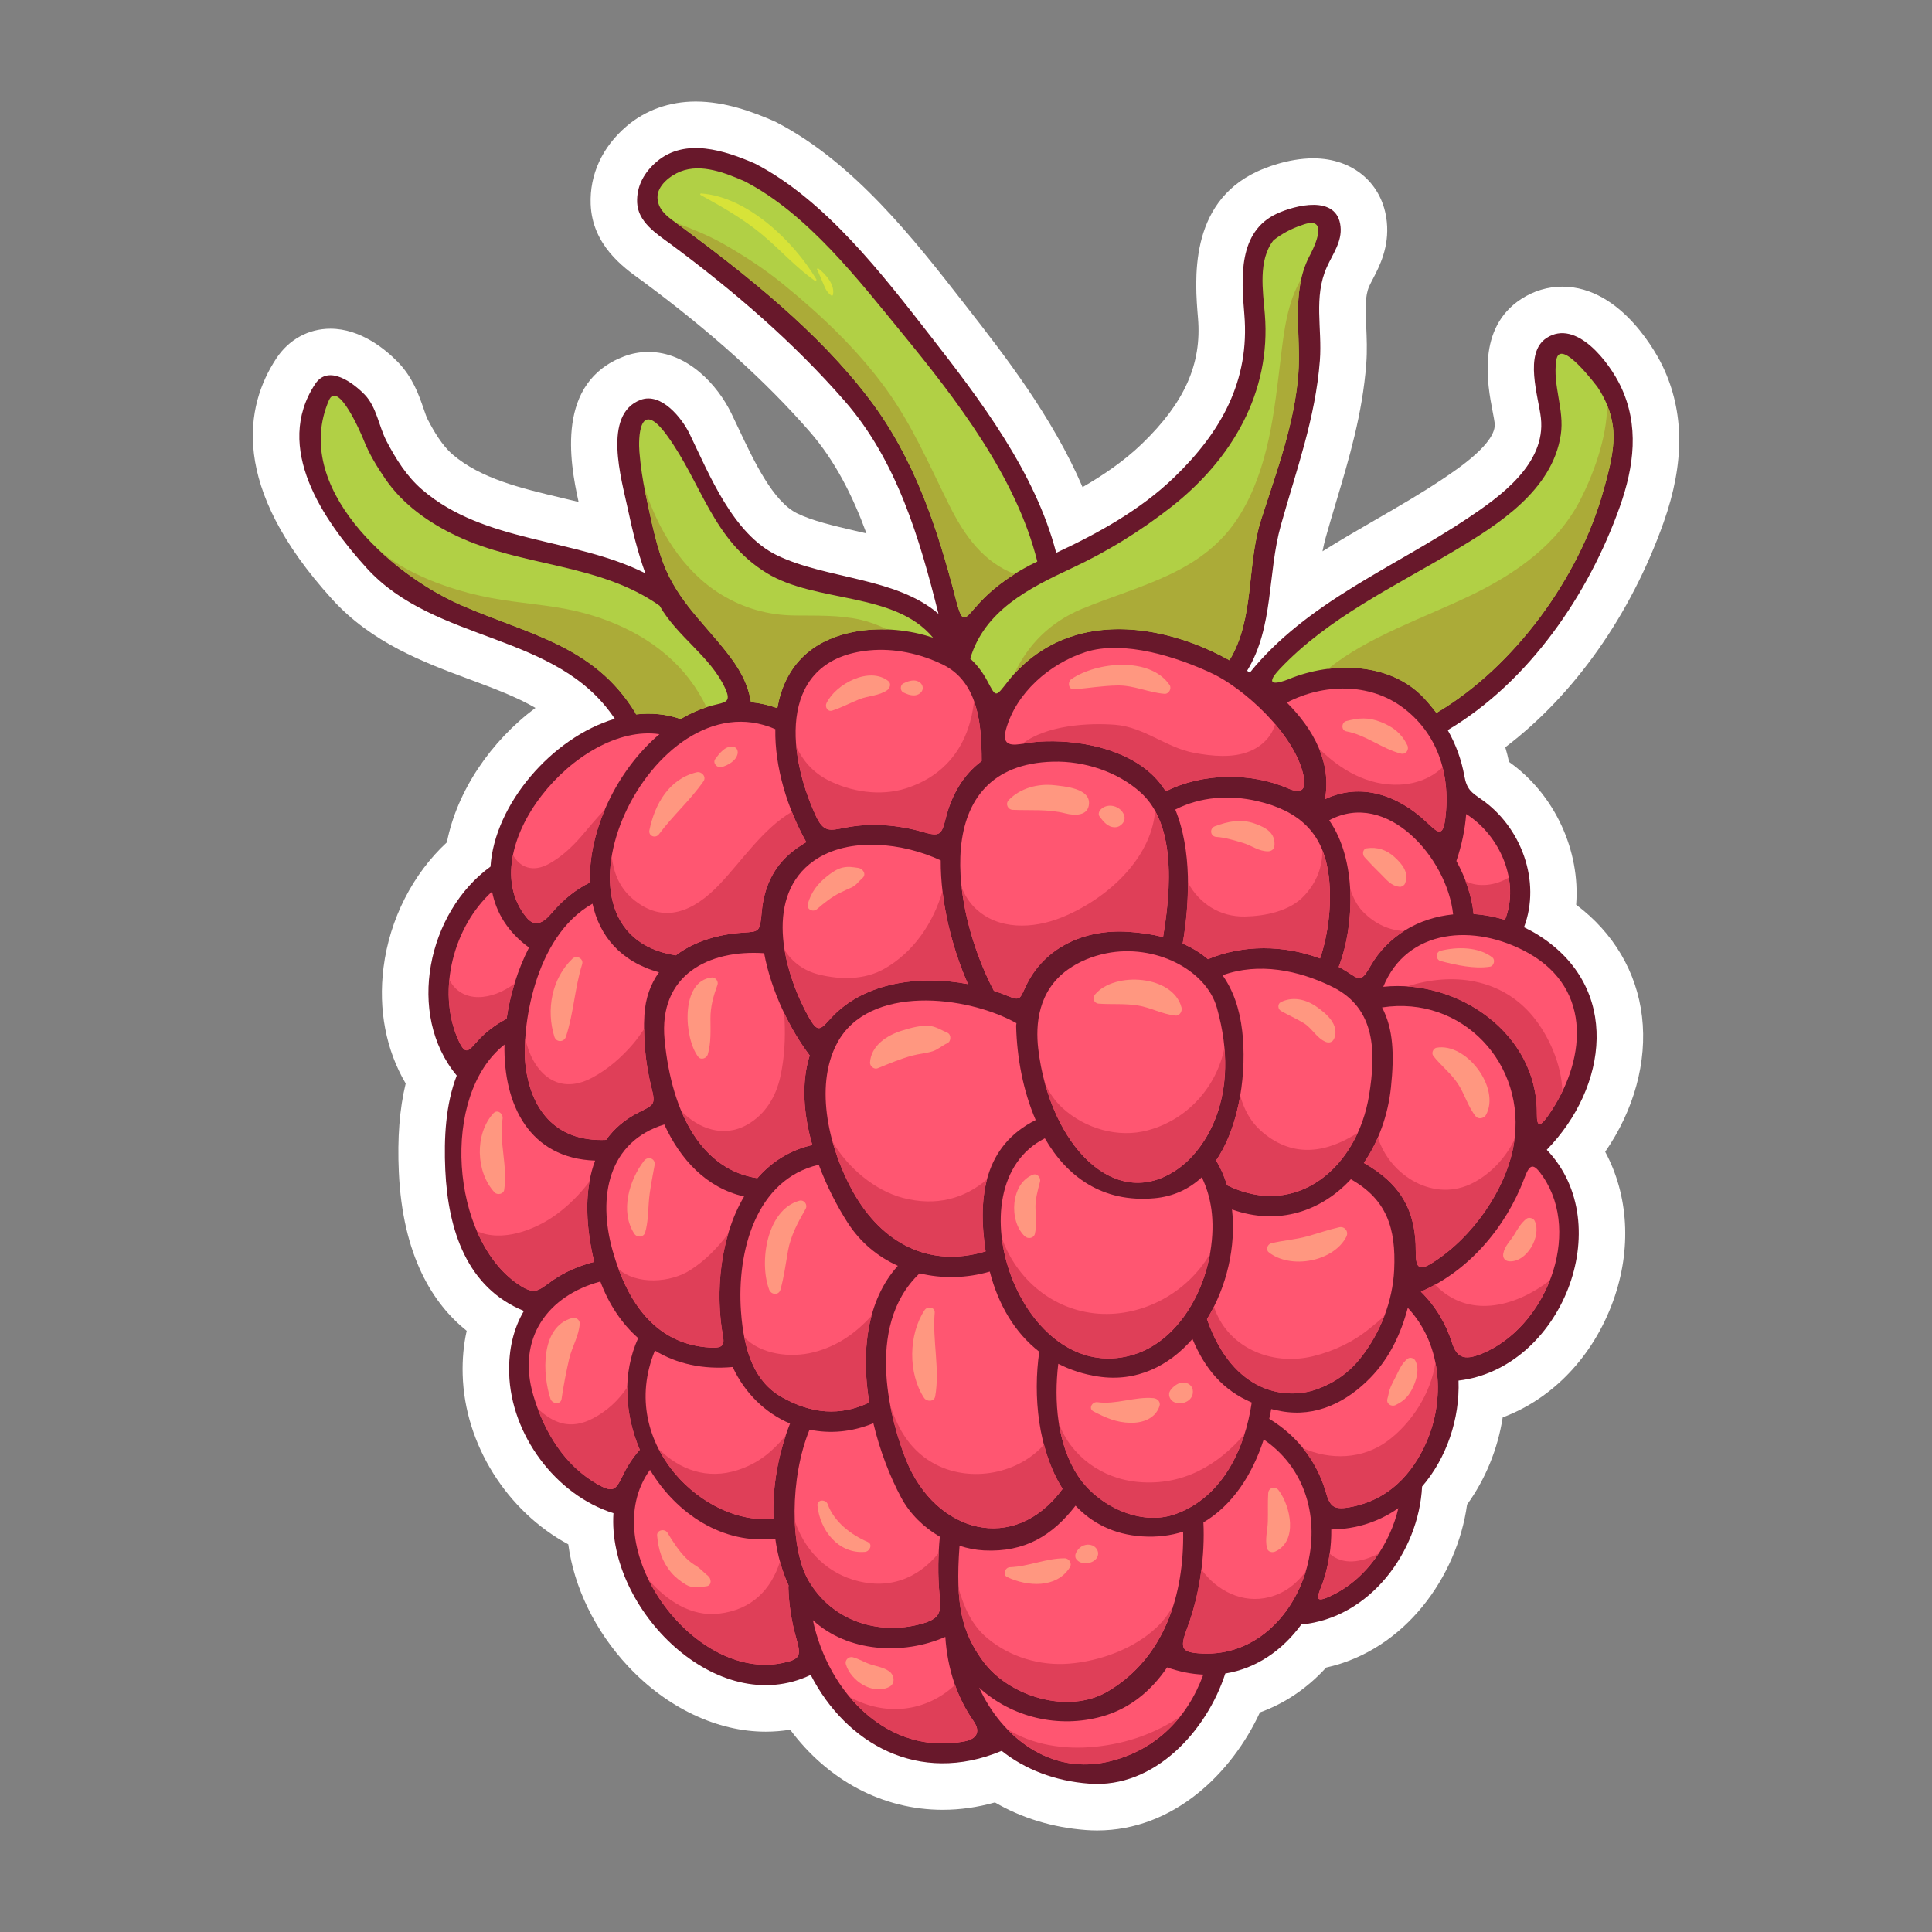 <svg id="Fruit" height="512" viewBox="0 0 992.13 992.13" width="512" xmlns="http://www.w3.org/2000/svg"><rect x="0" y="0" width="992.13" height="992.13" fill="#808080" stroke="none"/><g><path d="m802.221 147.207c-7.399 0-14.677 2.193-21.046 6.342-22.893 14.904-17.341 43.838-14.673 57.744.448 2.334.911 4.75 1.052 6.016 1.109 10.119-18.844 23.43-27.364 29.113-10.62 7.084-21.739 13.512-33.512 20.316-9.163 5.295-18.423 10.646-27.54 16.381.467-2.414.999-4.756 1.629-7.008 1.731-6.189 3.555-12.279 5.361-18.334 6.645-22.223 13.513-45.201 15.477-70.867.531-6.939.239-13.527-.02-19.336-.387-8.727-.693-15.617 1.563-20.619.552-1.219 1.184-2.404 1.803-3.59 3.404-6.537 8.551-16.416 7.211-29.463-1.997-19.492-17.162-32.588-37.738-32.588-13.223 0-25.375 5.158-28.783 6.74-35.404 16.42-32.053 56.201-30.443 75.318 1.983 23.52-6.896 43.428-28.787 64.547-9.133 8.809-19.873 16.127-30.496 22.229-15.457-36.088-40.264-67.91-59.408-92.467l-1.521-1.953c-25.113-32.227-56.369-72.334-96.358-92.965-.478-.248-.96-.477-1.452-.689-10.663-4.623-24.834-9.928-39.896-9.928-13.485 0-25.758 4.375-35.492 12.652-12.486 10.621-19.041 24.861-18.461 40.096.793 20.904 16.811 32.426 25.417 38.617l1.304.941c35.067 25.977 63.122 51.236 85.765 77.219 13.044 14.973 22.12 33.049 29.137 52.258-2.097-.502-4.171-.986-6.218-1.463-11.074-2.584-21.535-5.021-29.34-8.82-12.42-6.041-22.24-26.869-30.133-43.607-1.262-2.674-2.484-5.271-3.686-7.748-7.063-14.557-22.467-31.559-42.639-31.559-4.283 0-8.492.775-12.516 2.307-34.914 13.277-27.941 53.85-23.301 74.719-2.801-.684-5.592-1.348-8.369-2.006-21.467-5.1-41.744-9.912-56.301-22.33-5.43-4.633-9.68-12.02-12.775-17.934-.639-1.219-1.432-3.531-2.201-5.77-2.314-6.729-5.482-15.943-13.223-23.863-6.225-6.369-18.991-17.051-34.564-17.051-11.264 0-21.389 5.561-27.779 15.258-16.049 24.357-24.107 65.58 28.646 123.654 20.435 22.488 47.021 32.387 70.479 41.123 12.512 4.658 24.104 8.973 33.938 14.689-23.014 17.145-40.314 42.736-45.484 69.043-17.475 16.15-29.401 39.451-32.536 64.262-2.741 21.688 1.282 42.379 11.384 59.575-3.162 13.043-4.318 28.051-3.523 45.473 1.966 43.09 17.473 67.605 34.85 81.541-1.59 7.096-2.283 14.613-2.064 22.504.996 36.064 22.963 70.307 54.227 87.125 2.945 22.096 13.811 44.576 30.729 62.656 19.955 21.322 45.706 33.555 70.65 33.555 4.242 0 8.436-.342 12.564-1.021 19.402 26.07 47.592 41.143 78.35 41.143 8.906 0 17.877-1.27 26.799-3.787 13.788 8.055 29.721 12.908 46.789 14.176 1.916.139 3.82.213 5.705.213h.002c39.271 0 69.225-29.479 83.588-60.621 12.727-4.563 24.352-12.424 34.002-23.021 40.596-8.988 67.301-46.818 72.373-83.709 9.473-13.072 15.769-28.566 18.299-44.762 25.518-9.539 46.391-31.145 56.751-59.871 9.598-26.615 7.827-54.326-4.126-76.52 14.721-21.277 21.668-46.172 18.9-69.49-2.713-22.869-14.623-42.977-33.81-57.385 2.164-27.607-10.792-56.584-34.48-73.348-.534-2.533-1.171-5.039-1.905-7.52 35.352-26.82 64.432-67.879 81.324-115.539 10.828-30.551 10.65-56.789-.541-80.211-2.001-4.175-20.389-40.782-51.564-40.782z" fill="#fff"/><g><path d="m831.808 260.218c7.354-20.746 10.061-41.762.422-61.936-5.742-12.021-22.691-34.703-38.025-24.721-11.879 7.734-4.102 30.313-2.912 41.139 2.584 23.523-20.859 40.254-37.85 51.588-38.093 25.412-82.197 42.813-111.621 79.107-.469-.313-.939-.621-1.41-.926 13.766-22.492 10.412-49.98 17.356-74.795 7.956-28.43 17.749-54.869 20.024-84.588 1.248-16.314-3.355-32.578 3.59-47.961 3.08-6.824 7.82-13.01 7.021-20.789-1.707-16.658-23.615-10.838-32.715-6.617-19.978 9.266-18.262 33.016-16.693 51.646 2.877 34.137-11.9 60.488-36.004 83.74-17.283 16.672-38.871 28.652-60.61 38.781-10.716-41.332-38.956-78.486-64.712-111.523-24.373-31.264-53.918-69.766-89.995-88.379-15.435-6.691-35.761-13.459-50.418-.994-6.397 5.441-10.394 12.463-10.069 20.996.379 9.951 9.902 16.057 17.073 21.273 32.261 23.896 63.134 50.4 89.556 80.723 26.734 30.684 38.396 70.387 48.107 109.232-21.616-18.76-57.785-17.834-82.985-30.094-22.542-10.967-34.598-41.252-44.858-62.41-3.805-7.846-14.468-21.422-25.174-17.352-19.704 7.492-9.687 40.969-6.552 55.758 2.392 11.285 5.144 22.479 9.046 33.275-36.574-18.334-82.298-15.373-114.452-42.803-7.993-6.816-13.628-15.834-18.44-25.035-4.014-7.672-5.046-17.568-11.34-24.008-5.704-5.836-18.511-15.682-25.323-5.346-21.579 32.75 4.182 70.014 26.382 94.453 35.415 38.979 97.773 32.729 127.474 77.461-32.437 9.654-61.774 44.131-63.815 75.91-32.283 23.383-43.543 75.719-17.338 107.301-5.709 14.789-6.629 32.139-5.885 48.465 1.416 31.039 11.211 60.574 40.367 72.41-5.218 8.809-7.912 19.533-7.566 32.063.867 31.398 23.816 62.426 53.559 71.789-3.258 49.029 53.057 106.094 101.295 83.055 18.051 35.207 55.424 56.846 98.063 39.008 12.006 9.508 27.256 15.51 45.088 16.834 33.582 2.498 60.308-27.332 69.752-56.566 16.098-2.574 29.543-12.127 39.055-25.188 34.945-3.197 60.272-37.082 62.004-70.83 12.62-14.67 19.418-34.748 18.705-54.406 52.607-6.107 82.213-79.922 45.314-118.514 31.285-32.076 38.452-83.314-4.369-110.26-2.389-1.502-4.84-2.82-7.325-4.014 8.948-23.535-1.425-51.607-21.946-65.736-5.096-3.506-7.449-5.076-8.689-12.025-1.453-8.123-4.267-15.98-8.533-23.492 41.758-24.791 72.44-69.744 88.371-114.699z" fill="#68182b"/><path d="m746.737 282.896c22.836-13.607 50.459-31.135 54.768-59.676 1.952-12.912-4.305-25.313-2.314-38.264 1.881-12.24 20.916 13.576 21.179 13.822 4.079 6.033 7.004 13.145 7.899 20.385 1.34 10.867-2.06 22.67-4.958 33.035-12.407 44.4-45.532 90.162-85.676 113.906-2.01-2.666-4.174-5.291-6.595-7.848-17.28-18.238-46.709-18.746-69.277-9.494-5.072 2.076-13.529 4.297-4.547-5.246 24.713-26.227 58.951-42.399 89.521-60.62z" fill="#b1d045"/><path d="m619.813 677.422c10.158-16.516 15.009-37.41 12.855-56.33 23.932 8.494 45.865.863 61.037-15.514 18.283 10.289 23.254 24.967 22.24 46.5-.766 16.27-7.115 32.352-17.115 45.088-5.962 7.59-13.385 12.881-22.391 16.166-15.533 5.668-43.108 2.809-56.626-35.91z" fill="#ff5671"/><path d="m603.791 777.447c-18.282 6.666-40.271-4.41-50.212-19.553-10.73-16.348-12.416-38.477-10.129-57.543 6.104 3.113 12.899 5.377 20.473 6.527 19.713 2.996 36.375-5.416 48.432-19.289 6.42 15.422 15.744 26.391 30.438 32.648-3.497 23.87-15.053 48.478-39.002 57.21z" fill="#ff5671"/><path d="m568.868 868.584c-20.348 12.01-50.87 2.654-64.201-15.723-10.441-14.391-14.227-28.232-11.924-59.08 4.089 1.346 8.324 2.18 12.584 2.395 20.954 1.045 35.088-7.625 46.99-22.975 8.327 8.883 19.572 14.828 34.314 15.779 7.66.494 14.631-.42 20.943-2.447.536 32.182-9.495 64.811-38.706 82.051z" fill="#ff5671"/><path d="m304.265 464.078c3.531 16.326 14.185 29.65 34.141 35.221-4.23 5.879-6.967 13.107-7.488 21.865-.689 11.549.43 24.557 3.576 37.141 2.232 8.908 1.494 8.959-6.242 12.797-7.293 3.615-12.895 8.465-17.021 14.258-26.598 1.176-38.998-16.482-41.432-38.916-1.882-17.337 4.005-65.312 34.466-82.366z" fill="#ff5671"/><path d="m398.151 374.437c-.387 19.418 6.241 40.914 15.883 58.016-2.948 1.725-5.787 3.686-8.451 5.965-8.974 7.676-13.281 18.074-14.379 29.525-1.015 10.584-.978 10.443-9.771 11.006-12.553.805-24.987 4.496-34.402 11.643-74.135-11.491-12.507-143.884 51.12-116.155z" fill="#ff5671"/><path d="m504.099 390.841c-9.626 7.125-15.484 17.494-18.483 29.506-2.075 8.314-2.937 9.434-11.581 6.932-12.938-3.752-26.873-4.824-39.925-2.271-8.038 1.572-11.153 2.6-15.188-6.145-15.51-33.619-18.781-80.355 27.402-84.875 12.897-1.264 26.377 1.67 37.933 7.348 18.256 8.972 19.838 31.031 19.842 49.505z" fill="#ff5671"/><path d="m661.747 404.994c-19.557-8.621-44.785-7.975-63.076 1.389-1.059-1.648-2.188-3.242-3.426-4.742-13.264-16.068-38.248-21.463-57.967-20.949-3.926.104-7.591.471-11.016 1.07-6.225 1.09-12.143 1.742-9.646-7.246 5.191-18.701 22.282-33.639 40.691-39.627 19.799-6.436 47.598 2.604 65.502 11.113 15.59 7.406 42.221 30.775 46.666 52.732 1.821 8.976-3.587 8.084-7.728 6.26z" fill="#ff5671"/><path d="m703.065 562.387c-5.944 36.754-36.877 63.83-72.932 46.283-1.381-4.518-3.248-8.811-5.629-12.775 12.674-18.666 15.67-46.732 13.415-66.348-1.362-11.84-4.831-21.287-10.116-28.732 18.574-6.719 38.996-2.645 56.467 5.98 22.327 11.019 22.344 33.66 18.795 55.592z" fill="#ff5671"/><path d="m581.493 695.822c-57.127 16.625-93.558-86.795-44.943-111.279 11.288 19.617 29.504 33.184 56.266 30.781 9.941-.893 17.957-4.857 24.34-10.77 4.607 9.609 7.115 21.813 4.356 38.451-3.946 23.78-18.644 46.597-40.019 52.817z" fill="#ff5671"/><path d="m465.453 750.064c-7.454-18.357-22.335-68.65 6.802-96.18 11.614 2.84 24.104 2.559 36.02-.893 4.34 16.904 12.786 31.354 25.418 41.168-3.308 22.49-.611 50.623 11.967 70.408-25.022 34.115-65.259 22.298-80.207-14.503z" fill="#ff5671"/><path d="m401.624 717.557c-14.092-7.891-19.631-23.377-21.117-44.193-2.172-30.449 7.5-67.689 39.947-75.24 4.074 10.951 9.377 21.225 14.848 29.766 6.505 10.152 15.524 17.514 25.764 22.145-16.248 18.027-18.863 44.643-14.695 70.199-15.127 7.125-29.616 5.795-44.747-2.677z" fill="#ff5671"/><path d="m341.286 533.971c-3.222-33.443 22.793-46.399 51.115-44.469 3.669 19.737 13.527 39.608 23.395 52.481-4.494 14.279-3.089 30.488 1.327 45.998-11.722 2.699-21.044 8.807-28.216 17.039-27.783-4.18-43.876-32.125-47.621-71.049z" fill="#ff5671"/><path d="m417.909 442.066c17.994-12.686 46.16-9.191 65.18-.229-.139 21.578 5.815 45.018 13.984 63.514-25.057-4.762-52.771-.793-69.4 16.469-6.248 6.49-7.285 9.67-12.539.162-14.102-25.531-21.94-62.492 2.775-79.916z" fill="#ff5671"/><path d="m540.789 391.132c15.952-.416 33.192 5.139 45.058 15.922 14.112 12.816 17.643 37.504 11.41 74.152-5.438-1.379-11.345-2.264-17.705-2.688-23.383-1.559-43.199 8.559-52.348 27.045-3.443 6.949-2.869 8.74-9.441 5.982-2.385-1.004-4.85-1.92-7.371-2.752-21.379-40.469-33.92-115.989 30.397-117.661z" fill="#ff5671"/><path d="m624.907 517.537c12.963 46.059-6.617 72.543-18.586 81.656-33.08 25.182-67.393-11.264-73.172-60.693-1.426-12.252-.186-29.592 15.184-40.594 5.735-4.106 12.583-6.905 19.807-8.36 24.92-5.025 51.254 8.393 56.767 27.991z" fill="#ff5671"/><path d="m506.138 642.625c-29.155 8.754-53.271-4.41-67.855-30.217-12.084-21.383-20.613-54.061-8.309-76.91 16.143-29.975 66.211-24.48 91.992-10.086-.008.115-.023.223-.031.336-.084.408-.135.84-.123 1.313.398 15.99 3.566 33.166 10.037 48.102-26.096 13.056-30.086 38.942-25.711 67.462z" fill="#ff5671"/><path d="m677.872 492.191c-18.416-6.922-39.619-7.207-57.563.369-3.794-3.238-8.123-5.893-12.985-7.979 3.678-20.928 4.736-48.137-3.793-68.85 12.807-6.598 27.957-7.635 42.08-4.361 21.475 4.982 33.162 16.191 36.355 35.826 2.496 15.372.09 33.136-4.094 44.995z" fill="#ff5671"/><path d="m314.652 642.461c-8.021-28.32-2.063-56.209 26.473-65.031 8.231 17.959 21.603 32.586 40.989 37.004-12.282 20.615-15.016 48.938-10.822 71.916.971 5.322-1.021 6.275-9.038 5.465-25.858-2.594-40.136-22.989-47.602-49.354z" fill="#ff5671"/><path d="m336.31 693.563c11.127 6.754 24.628 9.846 39.938 8.439 6.246 13.488 16.808 23.662 29.451 29.029-5.885 14.939-9.117 32.012-8.51 48.691-34.305 4.501-80.747-37.718-60.879-86.159z" fill="#ff5671"/><path d="m415.2 811.635c-9.623-16.578-9.629-52.697.514-77.477 10.391 2.168 21.652 1.305 32.779-3.291 3.33 14.059 8.492 27.361 14.297 38.201 4.436 8.291 11.535 15.242 19.843 20.076-.909 9.213-1.162 19.697-.14 30.156.848 8.701.436 11.967-9.697 14.693-21.514 5.778-45.389-1.331-57.596-22.358z" fill="#ff5671"/><path d="m727.024 642.65c.141-20.961-7.806-34.842-26.646-45.447 7.459-10.947 12.417-24.402 13.929-38.961 1.706-16.445 1.28-29.775-4.581-40.898 41.02-6.379 74.563 29.012 67.668 70.195-3.832 22.881-21.01 47.883-41.91 60.992-6.755 4.239-8.516 2.645-8.46-5.881z" fill="#ff5671"/><path d="m693.884 500.4c-1.348-.918-2.777-1.82-4.297-2.699-.697-.404-1.422-.77-2.133-1.153 8.305-21.426 9.266-55.156-4.884-75.301 29.733-15.98 60.644 19.471 63.642 48.326-17.502 1.754-33.417 10.717-42.527 26.65-3.736 6.537-5.028 7.427-9.801 4.177z" fill="#ff5671"/><path d="m732.458 422.072c-14.43-13.586-33.438-20.484-52.043-11.676 3.435-18.654-5.705-35.746-19.589-49.619 18.853-9.768 42.347-10.221 59.495 2.52 17.113 12.715 24.83 33.184 21.882 56.963-1.259 10.144-3.942 7.277-9.745 1.812z" fill="#ff5671"/><path d="m601.491 260.308c31.232-24.482 51.305-58.904 48.036-98.941-.979-12.002-3.583-27.715 4.437-37.979 4.342-3.389 9.123-5.959 14.344-7.705 16.533-6.41 4.506 15.088 3.98 16.129-9.502 18.762-4.016 40.045-5.568 60.322-1.971 25.754-11.31 50.369-19.109 74.742-7.576 23.68-3.162 50.527-16.238 72.176-6.38-3.523-12.732-6.439-18.617-8.627-25.177-9.363-53.992-11.256-77.203 3.277-6.848 4.287-12.814 9.656-17.632 15.795-6.917 8.82-6.266 8.869-11.046-.059-2.209-4.121-5.033-7.91-8.644-11.223 7.348-24.699 30.185-36.219 52.114-46.434 18.259-8.504 35.306-19.057 51.146-31.473z" fill="#b1d045"/><path d="m349.575 116.169c-5.139-3.74-11.678-7.463-11.947-14.563-.242-6.354 6.758-11.57 11.856-13.557 10.702-4.174 23.009.752 32.874 5.027 32.364 16.699 58.469 50.65 81.055 78.215 27.646 33.742 58.592 73.887 69.264 117.068-10.845 5.105-21.08 12.008-29.217 20.676-8.127 8.652-8.909 13.014-12.511-.928-9.497-36.754-21.212-72.531-44.587-103.281-26.205-34.473-62.205-63.043-96.787-88.657z" fill="#b1d045"/><path d="m342.493 223.572c17.965 24.703 23.453 53.645 51.129 70.645 25.422 15.617 65.84 9.459 85.549 33.287-12.193-4.18-26.047-5.289-37.805-3.514-26.37 3.992-38.757 19.904-42.193 39.652-4.555-1.617-9.072-2.637-13.52-3.07-1.746-10.35-6.395-17.934-12.874-26.104-13.271-16.734-26.597-27.795-33.524-49.117-3.338-10.277-5.498-21.148-7.736-31.703-1.518-7.158-2.57-14.385-3.176-21.678-.504-6.051-.471-28.5 14.15-8.398z" fill="#b1d045"/><path d="m326.163 365.863c-21.465-34.674-54.627-39.891-89.568-55.199-36.195-15.857-86.83-60.697-67.719-105.018 4.645-10.77 16.658 17.229 17.696 19.881 2.861 7.303 6.854 13.941 11.274 20.377 9.077 13.213 22.297 22.496 36.568 29.279 33.527 15.941 73.312 13.904 104.314 35.871 8.986 15.857 25.986 25.91 33.546 42.162 3.018 6.48 1.171 7.289-4.013 8.453-6.541 1.467-12.819 4.072-18.725 7.566-7.444-2.572-15.166-3.254-22.886-2.375-.124-.327-.28-.661-.487-.997z" fill="#b1d045"/><path d="m338.645 377.019c-22.073 18.645-36.589 49.676-35.7 76.176-7.301 3.496-13.896 8.924-19.627 15.678-4.434 5.217-8.727 7.49-13.063 2.137-28.225-34.815 26.262-100.223 68.39-93.991z" fill="#ff5671"/><path d="m252.696 457.833c2.09 10.832 8.058 20.816 18.957 28.764-5.736 11.235-9.704 23.918-11.514 36.596-5.828 2.992-10.647 6.727-14.613 11.043-4.963 5.402-6.44 8.723-10.691-1.395-10.343-24.63-1.822-57.129 17.861-75.008z" fill="#ff5671"/><path d="m259.062 536.41c-.617 30.941 12.869 58.459 46.557 59.588-5.391 14.137-5.021 31.537-1.121 49.264.203.928.475 1.807.701 2.717-8.01 2.063-15.075 5.184-21.073 9.291-7.706 5.27-9.057 8.301-18.042 2.217-34.747-23.536-40.085-97.032-7.022-123.077z" fill="#ff5671"/><path d="m273.933 716.781c-8.852-29.648 7.529-51.502 34.361-58.684 4.4 11.75 10.994 21.617 19.414 29.063-8.268 18.221-6.957 39.104.837 57.332-3.367 3.785-6.067 7.826-8.149 12.053-4.133 8.387-4.947 10.576-13.818 5.488-16.494-9.453-27.013-26.377-32.645-45.252z" fill="#ff5671"/><path d="m333.782 754.787c13.543 22.572 37.428 38.531 64.346 35.352 1.16 8.373 3.381 16.498 6.83 24.055-.072.387-.111.799-.096 1.246.267 8.762 1.635 17.354 3.957 25.553 2.614 9.256 2.443 11.041-7.019 13.004-46.262 9.593-96.328-60.026-68.018-99.21z" fill="#ff5671"/><path d="m417.43 831.979c17.853 16.498 46.22 18.135 68.017 8.607 1.086 16.619 6.141 31.355 14.522 43.307 3.954 5.641 1.16 9.211-4.503 10.305-39.215 7.57-70.002-24.477-78.036-62.219z" fill="#ff5671"/><path d="m569.782 904.512c-30.242 7.363-55.3-12.383-66.975-37.869 16.922 15.443 40.881 20.973 63.01 14.83 14.451-4.006 25.437-13.309 33.531-25.223 6.438 2.248 12.648 3.457 18.582 3.715-8.113 22.211-24.365 38.754-48.148 44.547z" fill="#ff5671"/><path d="m609.746 835.789c6.642-17.777 9.018-37.566 8.239-53.869-.002-.045-.014-.078-.018-.123 15.034-8.842 25.253-24.781 30.981-42.588 47.255 32.344 20.601 112.18-31.331 109.916-11.013-.477-12.014-2.25-7.871-13.336z" fill="#ff5671"/><path d="m679.694 811.533c2.699-8.4 4.081-17.279 3.955-26.123 13.213-.121 24.83-4.201 34.465-10.963-4.256 18.127-16.008 35.35-32.303 43.885-13.357 7-8.422.389-6.117-6.799z" fill="#ff5671"/><path d="m680.86 766.275c-4.284-14.813-13.639-28.289-29.066-37.676.362-1.67.725-3.338 1.014-5.014 1.636.408 3.322.773 5.07 1.092 18.025 3.293 33.797-4.756 45.934-17.246 9.725-10.006 15.631-22.572 19.127-35.838 16.852 17.986 19.18 44.893 10.479 66.746-5.864 14.719-17.382 30.834-38.634 35.324-9.662 2.042-11.676.392-13.924-7.388z" fill="#ff5671"/><path d="m745.593 689.348c-3.092-9.6-8.326-18.543-15.936-26.047 24.293-10.412 43.594-32.869 53.09-58.141 2.773-7.373 4.477-8.52 9.652-.871 20.112 29.729 1.439 77.24-31.303 90.803-9.706 4.023-13.111 1.67-15.503-5.744z" fill="#ff5671"/><path d="m789.228 572.059c.391-41.346-40.592-69.361-78.885-65.32 12.1-29.85 46.623-32.811 74.269-17.456 34.011 18.891 29.425 56.499 10.483 83.479-4.037 5.748-5.938 6.422-5.867-.703z" fill="#ff5671"/><path d="m772.837 472.404c-5.334-1.658-10.736-2.672-16.109-3.008-.889-9.059-4.031-18.502-8.835-27.25 2.744-8.158 4.433-16.219 5.021-24.119 17.411 11 27.75 34.689 19.923 54.377z" fill="#ff5671"/><path d="m503.46 309.037c5.138-5.477 11.168-10.162 17.607-14.219-15.738-6.135-25.414-18.998-33.533-35.271-10.321-20.686-18.998-41.248-32.73-60.098-14.694-20.172-32.999-37.486-52.264-53.221-9.578-7.826-20.013-14.682-30.742-20.805-7.997-4.563-16.358-7.867-24.792-11.088.872.619 1.738 1.229 2.569 1.834 34.582 25.613 70.582 54.184 96.787 88.658 23.375 30.75 35.09 66.527 44.587 103.281 3.602 13.942 4.384 9.581 12.511.929z" fill="#abab38"/><path d="m442.115 318.298c-11.054-2.584-22.789-2.104-34.054-2.24-13.754-.162-26.281-3.723-37.993-10.939-19.541-12.045-32.177-33.186-39.134-54.732.211 1.084.354 2.18.584 3.262 2.238 10.555 4.398 21.426 7.736 31.703 6.928 21.322 20.254 32.383 33.524 49.117 6.479 8.17 11.128 15.754 12.874 26.104 4.447.434 8.965 1.453 13.52 3.07 3.437-19.748 15.823-35.66 42.193-39.652 4.486-.678 9.279-.93 14.168-.756-4.315-2.185-8.849-3.868-13.418-4.937z" fill="#abab38"/><path d="m647.61 266.876c7.8-24.373 17.139-48.988 19.109-74.742 1.246-16.281-2.029-33.207 1.543-48.957-7.048 11.723-8.848 26.334-10.539 40.408-3.301 27.508-6.146 56.686-20.99 80.799-18.467 29.996-51.139 35.861-81.141 48.283-16.127 6.676-27.82 18.346-34.75 33.424 4.246-4.717 9.17-8.92 14.709-12.389 23.211-14.533 52.026-12.641 77.203-3.277 5.885 2.188 12.237 5.104 18.617 8.627 13.077-21.648 8.663-48.496 16.239-72.176z" fill="#abab38"/><path d="m353.96 348.691c-14.041-18.395-35.554-29.5-57.646-34.756-14.357-3.418-29.245-4.076-43.737-6.783-15.328-2.859-30.249-7.641-43.985-15.064-4.972-2.686-9.694-5.996-14.155-9.738 13.149 12.449 28.656 22.4 42.158 28.314 34.941 15.309 68.104 20.525 89.568 55.199.207.336.363.67.489.998 7.72-.879 15.441-.197 22.886 2.375 4.252-2.514 8.701-4.549 13.299-6.051-2.483-5.199-5.525-10.107-8.877-14.494z" fill="#abab38"/><path d="m828.269 219.164c-.468-3.777-1.51-7.512-2.959-11.084-.049 16.924-7.313 35.939-13.685 48.414-11.833 23.168-33.409 38.174-56.249 49.188-24.402 11.77-52.615 21.094-73.425 37.811 17.933-2.268 36.655 1.641 49.089 14.766 2.421 2.557 4.585 5.182 6.595 7.848 40.144-23.744 73.269-69.506 85.676-113.906 2.898-10.368 6.297-22.17 4.958-33.037z" fill="#abab38"/><path d="m359.997 99.332c-.43-.031-.576.598-.215.797 11.234 6.203 21.848 12.203 31.766 20.475 9.221 7.697 17.045 16.635 26.918 23.576.459.322 1.008-.297.743-.744-11.624-19.517-35.341-42.417-59.212-44.104z" fill="#d7e338"/><path d="m420.31 137.914c-.288-.227-.9-.031-.717.414 1.035 2.494 2.223 4.922 3.218 7.43.963 2.428 1.96 4.488 4.108 6.027.281.201.721-.004.797-.324 1.222-5.126-3.637-10.6-7.406-13.547z" fill="#d7e338"/><g fill="#df3f58"><path d="m427.673 521.82c16.629-17.262 44.344-21.23 69.4-16.469-6.215-14.069-11.127-31-13.07-47.795-4.713 16.445-14.9 31.467-29.918 39.961-10.154 5.744-22.385 5.639-33.396 2.963-8.012-1.945-13.727-6.395-17.707-12.424 1.975 11.821 6.545 23.776 12.152 33.926 5.254 9.508 6.291 6.329 12.539-.162z"/><path d="m378.729 754.941c-15.605 5.02-29.864-.197-40.6-11.016 11.918 23.436 37.809 38.584 59.059 35.797-.525-14.404 1.825-29.096 6.264-42.457-6.588 7.799-13.527 14.073-24.723 17.676z"/><path d="m362.254 691.814c8.017.811 10.009-.143 9.038-5.465-3.016-16.516-2.373-35.76 2.744-52.951-5.399 7.211-11.568 13.715-19.549 18.826-10.246 6.559-27.328 7.684-36.809-.475 8.073 21.751 21.848 37.786 44.576 40.065z"/><path d="m722.688 506.541c34.252 2.332 66.889 28.602 66.539 65.518-.07 7.125 1.83 6.451 5.867.703 2.742-3.908 5.139-8.051 7.206-12.316-.314-13.955-7.199-28.865-15.022-38.383-16.291-19.815-41.578-22.942-64.59-15.522z"/><path d="m417.731 694.443c-11.818 2.979-26.869 1.172-35.476-7.662 2.761 14.066 8.507 24.695 19.368 30.775 15.131 8.473 29.62 9.803 44.746 2.676-2.474-15.168-2.525-30.695 1.211-44.592-8.075 8.891-17.476 15.688-29.849 18.803z"/><path d="m581.493 695.822c21.102-6.141 35.674-28.457 39.842-51.906-11.373 19.574-34.078 32.346-57.221 30.689-23.523-1.682-42.297-17.91-49.656-38.922 4.15 34.579 31.602 70.452 67.035 60.139z"/><path d="m463.598 615.135c-14.003-3.678-28.073-15.141-36.038-28.813 2.621 9.484 6.438 18.5 10.723 26.086 14.584 25.807 38.7 38.971 67.855 30.217-2.033-13.242-2.217-25.896.734-36.984-11.58 9.828-25.998 14.033-43.274 9.494z"/><path d="m639.271 470.66c-12.892.238-23.425-6.656-29.272-17.477.076 10.963-.996 21.838-2.676 31.398 4.862 2.086 9.191 4.74 12.985 7.979 17.944-7.576 39.147-7.291 57.563-.369 4.184-11.859 6.59-29.623 4.094-44.994-.604-3.709-1.613-7.023-2.83-10.148-.256 8.166-2.65 15.559-9.257 22.799-7.359 8.068-20.207 10.62-30.607 10.812z"/><path d="m598.671 406.382c18.291-9.363 43.52-10.01 63.076-1.389 4.141 1.824 9.549 2.717 7.729-6.26-1.848-9.123-7.545-18.471-14.666-26.834-1.654 6.027-6.438 11.129-12.9 13.84-8.797 3.689-19.561 2.568-28.642.889-14.308-2.645-25.732-13.268-40.563-14.434-13.728-1.078-35.435.176-47.725 9.773.428-.068.852-.131 1.283-.207 3.425-.6 7.09-.967 11.016-1.07 19.719-.514 44.703 4.881 57.967 20.949 1.237 1.501 2.366 3.095 3.425 4.743z"/><path d="m630.134 608.67c29.344 14.279 55.289-.996 67.139-26.988-15.389 9.936-32.598 13.445-48.744-.107-6.459-5.422-9.73-11.955-11.648-18.998-2.029 11.973-5.947 23.854-12.375 33.318 2.38 3.964 4.247 8.257 5.628 12.775z"/><path d="m495.466 894.197c5.663-1.094 8.457-4.664 4.503-10.305-3.945-5.625-7.121-11.885-9.526-18.648-15.053 14.098-36.08 16.168-54.061 6.225 14.398 17.176 35.154 27.349 59.084 22.728z"/><path d="m328.545 744.492c-4.36-10.201-6.597-21.229-6.356-32.162-4.432 6.58-10.139 12.068-17.641 16.031-11.716 6.191-20.643 2.363-28.418-5.037 5.998 16.191 15.888 30.365 30.447 38.709 8.871 5.088 9.686 2.898 13.818-5.488 2.083-4.227 4.783-8.268 8.15-12.053z"/><path d="m245.526 534.236c3.966-4.316 8.785-8.051 14.613-11.043.869-6.092 2.264-12.176 4.086-18.109-11.336 8.631-26.999 10.586-33.48-1.984-1.004 10.229.225 20.535 4.09 29.742 4.251 10.117 5.728 6.797 10.691 1.394z"/><path d="m606.321 599.193c10.035-7.641 25.348-27.551 22.414-60.914-4.011 19.691-18.729 36.645-39.322 42.164-15.311 4.105-32.127-.893-43.648-11.326-4.055-3.67-6.981-8.051-9.174-12.807 10.887 39.76 40.781 64.922 69.73 42.883z"/><path d="m562.642 896.971c-15.961 1.648-32.402-.807-45.508-9.088 13.249 13.811 31.699 21.729 52.648 16.629 15.129-3.684 27.196-11.729 36.074-22.805-12.726 8.389-26.904 13.584-43.214 15.264z"/><path d="m270.255 471.009c4.336 5.354 8.629 3.08 13.063-2.137 5.73-6.754 12.326-12.182 19.627-15.678-.403-12.049 2.404-25.027 7.631-37.359-4.26 4.197-8.01 8.979-11.918 13.48-4.838 5.572-10.113 10.545-16.578 14.186-8.646 4.867-15.305 1.656-18.631-4.4-2.273 11.512-.607 22.768 6.806 31.908z"/><path d="m795.832 657.527c-18.276 14.123-42.229 19.613-58.897 2.18-2.373 1.307-4.792 2.529-7.277 3.594 7.609 7.504 12.844 16.447 15.936 26.047 2.393 7.414 5.797 9.768 15.504 5.744 15.799-6.545 28.264-21.022 34.734-37.565z"/><path d="m347.03 490.591c9.415-7.146 21.85-10.838 34.402-11.643 8.794-.563 8.757-.422 9.771-11.006 1.098-11.451 5.405-21.85 14.379-29.525 2.664-2.279 5.503-4.24 8.451-5.965-2.753-4.883-5.219-10.145-7.387-15.592-15.039 8.9-25.488 25.043-37.285 37.422-12.958 13.6-28.621 21.014-44.768 7.043-6.586-5.701-9.529-13.355-10.453-21.451-3.955 24.116 4.462 46.311 32.89 50.717z"/><path d="m682.821 797.82c-.66 4.654-1.693 9.254-3.127 13.713-2.306 7.188-7.24 13.799 6.117 6.799 8.891-4.658 16.361-11.947 22.067-20.514-8.976 4.641-18.371 6.022-25.057.002z"/><path d="m401.801 853.996c9.462-1.963 9.633-3.748 7.019-13.004-2.322-8.199-3.69-16.791-3.957-25.553-.016-.447.023-.859.096-1.246-1.804-3.953-3.256-8.068-4.412-12.287-4.539 14.316-14.371 24.742-31.279 26.732-14.469 1.703-26.887-6.764-36.137-17.293 13.19 26.702 41.571 48.27 68.67 42.651z"/><path d="m670.526 806.969c-4.589 6.113-10.387 11.006-18.621 13.172-13.76 3.619-27.246-3.342-34.973-14.215-1.267 9.963-3.578 20.205-7.187 29.863-4.144 11.086-3.142 12.859 7.872 13.336 26.031 1.137 45.704-18.355 52.909-42.156z"/><path d="m712.632 739.916c-12.952 9.598-29.634 9.945-43.599 3.709 5.552 6.859 9.481 14.539 11.827 22.65 2.248 7.779 4.262 9.43 13.924 7.389 21.252-4.49 32.77-20.605 38.634-35.324 4.821-12.113 6.239-25.775 3.69-38.613-2.207 15.785-12.439 31.273-24.476 40.189z"/><path d="m693.31 456.425c.805 14.271-1.5 28.887-5.855 40.123.711.383 1.436.749 2.133 1.153 1.52.879 2.949 1.781 4.297 2.699 4.773 3.25 6.065 2.359 9.801-4.176 4.383-7.668 10.371-13.68 17.326-18.09-7.496-.406-14.629-3.412-21.031-9.879-3.224-3.257-5.127-7.439-6.671-11.83z"/><path d="m752.567 452.48c2.121 5.619 3.613 11.334 4.16 16.916 5.373.336 10.775 1.35 16.109 3.008 2.781-6.994 3.232-14.49 1.926-21.746-6.796 4.121-15.552 5.244-22.195 1.822z"/><path d="m517.763 511.547c6.572 2.758 5.998.967 9.441-5.982 9.148-18.487 28.965-28.604 52.348-27.045 6.36.424 12.268 1.309 17.705 2.688 4.946-29.084 3.719-50.605-4.045-64.67-2.287 25.371-25.895 45.797-48.371 54.734-14.365 5.711-32.23 6.475-44.008-4.867-3.1-2.984-5.353-6.631-6.984-10.59 2.146 18.803 8.746 38.221 16.543 52.981 2.521.831 4.986 1.747 7.371 2.751z"/><path d="m727.024 642.65c-.057 8.525 1.705 10.119 8.459 5.881 20.9-13.109 38.078-38.111 41.91-60.992.129-.777.218-1.549.318-2.322-4.545 9.23-11.721 17.111-20.93 22.045-20.02 10.721-43.074-3.381-49.193-23.197-2.03 4.676-4.447 9.082-7.211 13.139 18.842 10.605 26.788 24.485 26.647 45.446z"/><path d="m677.364 384.427c3.394 8.158 4.725 16.875 3.051 25.969 18.604-8.809 37.613-1.91 52.043 11.676 5.803 5.465 8.486 8.332 9.745-1.813 1.162-9.373.642-18.219-1.432-26.291-5.347 5.291-13.048 8.588-22.106 8.971-16.124.682-30.254-7.51-41.301-18.512z"/><path d="m676.44 713.332c9.006-3.285 16.429-8.576 22.391-16.166 5.084-6.475 9.211-13.822 12.154-21.611-2.311 2.438-5.086 4.58-7.461 6.523-8.621 7.053-18.57 11.801-29.365 14.406-21.736 5.24-44.16-4.986-50.771-25.486-1.107 2.201-2.297 4.348-3.574 6.424 13.517 38.719 41.092 41.578 56.626 35.91z"/><path d="m481.052 752.305c-13.152-6.615-19.686-17.92-23.873-30.525 2.225 11.742 5.693 21.93 8.274 28.285 14.948 36.801 55.185 48.617 80.206 14.504-4.311-6.781-7.384-14.58-9.529-22.76-13.14 14.99-37.18 19.5-55.078 10.496z"/><path d="m472.796 833.994c10.133-2.727 10.545-5.992 9.697-14.693-.725-7.414-.786-14.818-.451-21.797-10.591 13.086-25.971 19.422-44.393 13.576-14.726-4.674-24.91-16.287-29.518-30.078.463 12.24 2.83 23.334 7.068 30.633 12.208 21.027 36.083 28.136 57.597 22.359z"/><path d="m549.001 854.326c-14.918 1.209-30.314-3.379-41.811-12.926-8.347-6.938-12.037-16.023-14.932-25.605.801 16.492 4.854 26.654 12.408 37.066 13.331 18.377 43.854 27.732 64.201 15.723 17.477-10.316 28.047-26.156 33.637-44.092-2.159 3.928-4.833 7.676-8.488 11.145-11.699 11.093-29.162 17.406-45.015 18.689z"/><path d="m434.109 425.007c13.052-2.553 26.987-1.48 39.925 2.271 8.645 2.502 9.506 1.383 11.581-6.932 2.999-12.012 8.857-22.381 18.483-29.506-.002-10.096-.498-21.246-3.904-30.762-2.186 20.066-12.477 37.648-35.1 44.807-13.039 4.127-28.443 1.768-40.33-4.5-7.479-3.945-12.525-9.9-15.822-16.863 1.145 11.893 4.895 24.318 9.979 35.34 4.035 8.745 7.15 7.718 15.188 6.145z"/><path d="m400.706 553c-2.293 10.277-7.701 19.281-16.986 24.543-12.185 6.906-24.971 2.049-33.776-6.885 8.019 19.041 21.044 31.664 38.964 34.361 7.172-8.232 16.494-14.34 28.216-17.039-4.416-15.51-5.821-31.719-1.327-45.998-4.641-6.051-9.254-13.686-13.246-22.092.136 1.244.281 2.484.342 3.752.461 9.848-.037 19.715-2.187 29.358z"/><path d="m266.083 659.486c8.985 6.084 10.336 3.053 18.042-2.217 5.998-4.107 13.063-7.229 21.073-9.291-.227-.91-.498-1.789-.701-2.717-2.965-13.469-3.871-26.736-1.779-38.539-4.856 6.473-10.557 12.26-17.346 17.172-10.83 7.836-27.79 14.184-40.467 8.289 4.908 11.381 12.008 21.092 21.178 27.303z"/><path d="m639.067 736.48c-13.682 15.986-31.603 26.518-54.326 24.576-19.016-1.623-34.842-13.492-40.931-29.992 1.53 9.627 4.571 18.912 9.769 26.83 9.941 15.143 31.93 26.219 50.212 19.553 18.485-6.74 29.564-22.947 35.276-40.967z"/><path d="m269.798 546.443c2.434 22.434 14.834 40.092 41.432 38.916 4.127-5.793 9.729-10.643 17.021-14.258 7.736-3.838 8.475-3.889 6.242-12.797-2.505-10.023-3.674-20.279-3.719-29.891-1.826 2.621-3.627 5.275-5.719 7.703-5.975 6.939-12.893 13.01-20.996 17.324-18.766 9.994-30.945-4.129-34.336-20.234-.349 5.269-.292 9.851.075 13.237z"/></g><path d="m338.429 428.349c7.092-9.555 16.078-17.432 22.834-27.166 1.652-2.377-1.053-5.191-3.529-4.592-14.146 3.424-21.426 16.213-24.238 29.68-.652 3.119 3.128 4.508 4.933 2.078z" fill="#ff9780"/><path d="m376.853 383.599c-2.428-.379-3.832.17-5.697 1.744-1.539 1.297-2.625 2.803-3.828 4.391-1.568 2.07 1.008 4.873 3.232 4.207 3.365-1.006 7.488-3.246 8.225-6.941.267-1.342-.368-3.157-1.932-3.401z" fill="#ff9780"/><path d="m444.222 796.92c2.386-.205 4.13-3.904 1.378-5.09-8.653-3.729-17.235-10.287-20.571-19.412-.967-2.641-5.541-2.477-5.237.707 1.209 12.658 10.777 24.975 24.43 23.795z" fill="#ff9780"/><path d="m424.425 361.082c-.934 1.92.602 4.568 2.936 3.82 4.836-1.551 9.172-3.914 13.873-5.793 4.738-1.895 10.023-1.719 14.33-4.66 1.43-.979 2.226-3.428.607-4.705-9.777-7.702-26.965 1.509-31.746 11.338z" fill="#ff9780"/><path d="m293.983 492.296c-10.658 10.151-13.617 26.307-9.283 40.118.926 2.949 4.951 2.885 5.904 0 3.992-12.109 4.52-25.018 8.328-37.237.915-2.922-2.87-4.859-4.949-2.881z" fill="#ff9780"/><path d="m562.327 510.689c-1.576 1.883-.549 4.547 1.954 4.719 6.658.461 13.224-.135 19.858.893 6.74 1.047 12.6 4.518 19.461 5.219 2.168.223 3.627-2.24 3.141-4.123-4.303-16.684-34.406-18.676-44.414-6.708z" fill="#ff9780"/><path d="m530.513 603.232c-11.553 4.354-12.611 23.865-4.225 31.658 1.613 1.502 4.652 1.008 5.168-1.363.937-4.285.49-8.33.291-12.65-.223-4.813 1.129-9.479 2.328-14.082.514-1.975-1.418-4.371-3.562-3.563z" fill="#ff9780"/><path d="m469.431 357.095c2.104-.041 4.434-1.521 4.434-3.828s-2.33-3.787-4.434-3.828c-2.061-.043-3.684.643-5.508 1.498-1.766.826-1.766 3.834 0 4.66 1.824.856 3.447 1.541 5.508 1.498z" fill="#ff9780"/><path d="m456.603 866.281c3.365-1.707 2.648-6.168 0-8.039-2.791-1.967-6.152-2.443-9.369-3.473-3.166-1.008-6.051-2.863-9.255-3.727-2.12-.576-4.239 1.439-3.602 3.604 2.516 8.524 13.788 15.92 22.226 11.635z" fill="#ff9780"/><path d="m357.675 804.262c-2.038-1.303-3.791-2.51-5.502-4.248-3.629-3.688-6.753-8.455-9.391-12.889-1.371-2.303-5.604-1.506-5.335 1.445.658 7.229 2.481 13.25 7.232 18.938 2.073 2.479 4.757 4.488 7.481 6.189 3.315 2.066 7.098 1.395 10.693.867 2.846-.416 2.413-4.043.699-5.352-2.057-1.573-3.661-3.538-5.877-4.95z" fill="#ff9780"/><path d="m293.868 676.828c-16.607 4.51-15.287 29.258-11.146 41.611.83 2.473 5.192 3.098 5.648 0 1.015-6.879 2.335-13.787 3.895-20.564 1.402-6.1 5.068-11.93 5.436-18.129.116-1.988-2.02-3.412-3.833-2.918z" fill="#ff9780"/><path d="m651.255 766.807c-.313 4.863-.041 9.734-.193 14.604-.15 4.76-1.525 8.773-.438 13.557.452 1.986 2.672 2.504 4.303 1.752 11.682-5.408 7.833-23.156 1.727-31.375-1.711-2.298-5.206-1.56-5.399 1.462z" fill="#ff9780"/><path d="m722.95 697.691c-3.045 2.24-4.371 5.703-6.043 8.973-.967 1.893-1.994 3.77-2.822 5.729-.814 1.922-1.039 3.916-1.611 5.908-.738 2.568 2.039 4.289 4.207 3.234 4.637-2.258 7.059-4.92 9.157-9.65 1.782-4.021 3.077-9.082.938-13.191-.65-1.251-2.638-1.878-3.826-1.003z" fill="#ff9780"/><path d="m561.563 724.82c6.307 3.242 11.584 5.662 18.844 5.83 6.392.143 12.953-2.18 15.035-8.631.687-2.133-1.115-3.855-3.078-4.043-9.488-.898-19.15 3.408-28.797 2.09-2.677-.365-4.865 3.282-2.004 4.754z" fill="#ff9780"/><path d="m788.087 626.947c-.66-1.373-2.935-2.061-4.188-1.1-2.694 2.066-4.482 5.121-6.197 8.014-1.965 3.32-5.068 5.979-5.741 9.965-.35 2.066.835 3.697 2.952 3.875 9.104.766 16.9-13.017 13.174-20.754z" fill="#ff9780"/><path d="m258.084 574.48c.387-2.549-2.622-5.066-4.731-2.754-9.665 10.596-9.08 30.1.611 40.605 1.4 1.52 4.605.906 4.949-1.307 1.895-12.149-2.705-24.221-.829-36.544z" fill="#ff9780"/><path d="m643.992 422.816c-6.919-2.402-13.509-.945-20.073 1.475-2.963 1.094-2.487 5.297.744 5.494 4.416.27 9.386 1.811 13.615 3.072 4.637 1.379 8.084 4.402 13.063 4.311 1.266-.021 2.857-.934 3.047-2.32.976-7.106-4.44-9.964-10.396-12.032z" fill="#ff9780"/><path d="m739.784 488.246c-2.635.654-2.59 4.588 0 5.266 7.787 2.045 17.326 4.178 25.35 2.904 1.991-.316 2.857-3.475 1.248-4.73-7.141-5.567-18.164-5.536-26.598-3.44z" fill="#ff9780"/><path d="m554.44 794.879c-1.419 1.305-3.115 3.746-1.787 5.686 2.352 3.428 8.875 2.672 10.748-.834.887-1.66.6-3.408-.619-4.799-2.131-2.43-6.056-2.149-8.342-.053z" fill="#ff9780"/><path d="m517.266 809.887c10.327 4.879 25.247 5.883 32.136-5.01 1.27-2.01-.391-4.648-2.672-4.654-9.549-.027-18.488 4.209-28.086 4.574-2.52.096-3.983 3.861-1.378 5.09z" fill="#ff9780"/><path d="m748.647 556.504c3.57 5.414 5.076 11.623 9.17 16.766 1.342 1.686 4.262 1.049 5.221-.672 7.691-13.789-9.99-37.305-25.379-34.564-1.649.291-2.721 2.736-1.67 4.109 3.924 5.123 9.042 8.875 12.658 14.361z" fill="#ff9780"/><path d="m675.989 516.918c-5.445-3.789-12.183-5.324-18.236-2.305-1.773.883-1.61 3.561 0 4.488 3.861 2.227 7.965 3.961 11.77 6.293 4.285 2.625 6.486 7.543 11.151 9.582 1.939.848 3.782.168 4.544-1.85 2.631-6.966-4.162-12.683-9.229-16.208z" fill="#ff9780"/><path d="m691.395 635.066c1.329-2.605-.825-5.484-3.715-4.832-5.589 1.262-10.728 3.078-16.245 4.631-6.159 1.732-12.535 2.068-18.713 3.629-1.837.465-2.845 3.264-1.205 4.566 11.257 8.942 33.349 4.829 39.878-7.994z" fill="#ff9780"/><path d="m612.485 715.766c.566-3.121-1.285-5.486-4.414-5.793-2.771-.271-5.643 1.943-7.125 4.113-1.298 1.9-.322 4.527 1.482 5.654 3.479 2.17 9.284.291 10.057-3.974z" fill="#ff9780"/><path d="m716.065 440.076c-4.105-3.699-8.767-5.236-14.188-4.457-2.154.311-2.396 3.176-1.189 4.512 2.684 2.971 5.372 5.779 8.262 8.572 3.039 2.936 5.246 6.229 9.793 6.688.978.1 2.299-.646 2.699-1.549 2.458-5.522-1.441-10.221-5.377-13.766z" fill="#ff9780"/><path d="m709.154 370.794c-6.427-2.576-11.306-2.18-17.815-.502-2.499.643-2.725 4.771 0 5.266 10.045 1.824 18.227 8.891 28.029 11.424 2.611.676 4.428-2.035 3.311-4.303-3.026-6.129-7.212-9.355-13.525-11.885z" fill="#ff9780"/><path d="m565.087 415.859c-.787.855-1.219 2.402-.441 3.43 2.021 2.674 4.217 5.564 7.954 5.527 2.997-.031 5.706-3.096 4.669-6.129-1.652-4.834-8.54-6.773-12.182-2.828z" fill="#ff9780"/><path d="m480.236 717.086c2.505-13.971-1.485-28.709-.251-42.957.256-2.938-3.756-3.498-5.15-1.395-8.298 12.502-8.635 32.436-.313 45.098 1.352 2.061 5.2 2.113 5.714-.746z" fill="#ff9780"/><path d="m478.944 539.84c2.703-.859 4.961-2.98 7.56-4.162 1.989-.904 2.063-4.465 0-5.344-2.964-1.262-6.063-3.299-9.321-3.516-4.767-.316-9.551 1.039-14.066 2.445-7.656 2.385-15.867 7.699-16.338 16.381-.1 1.834 2.063 3.686 3.875 2.951 5.916-2.398 11.676-4.875 17.869-6.535 3.447-.923 7.017-1.14 10.421-2.22z" fill="#ff9780"/><path d="m331.325 632.816c1.406-4.939 1.473-9.955 1.818-15.049.433-6.4 1.857-13.068 3-19.379.625-3.443-3.369-4.934-5.412-2.283-7.619 9.877-12.443 26.094-5 37.441 1.434 2.186 4.844 1.911 5.594-.73z" fill="#ff9780"/><path d="m413.694 620.809c1.232-2.168-.783-4.889-3.234-4.205-16.857 4.713-20.711 31.75-15.465 45.684 1.004 2.664 4.922 3.033 5.775 0 1.846-6.566 2.68-13.109 3.859-19.811 1.415-8.039 5.103-14.69 9.065-21.668z" fill="#ff9780"/><path d="m551.644 353.992c7.457-.643 14.763-1.865 22.271-1.984 8.384-.131 15.839 3.637 24.068 4.287 2.228.176 3.86-2.727 2.614-4.555-9.998-14.658-37.414-11.877-50.383-3.023-2.117 1.447-1.605 5.534 1.43 5.275z" fill="#ff9780"/><path d="m365.587 501.961c-16.443 1.627-14.311 31.594-6.965 40.814 1.41 1.773 4.297.637 4.842-1.277 1.742-6.123 1.387-12.188 1.367-18.488-.018-6.143 1.533-11.602 3.61-17.299.623-1.709-1.016-3.934-2.854-3.75z" fill="#ff9780"/><path d="m440.71 445.693c-2.945-.396-4.828-.828-7.871-.193-2.911.604-5.793 2.635-8.072 4.436-4.912 3.885-8.201 8.201-9.922 14.225-.817 2.85 2.643 4.467 4.675 2.721 3.653-3.141 7.51-6.262 11.84-8.402 1.907-.941 3.871-1.826 5.817-2.691 2.518-1.117 3.721-3.168 5.697-4.869 2.283-1.967.171-4.915-2.164-5.227z" fill="#ff9780"/><path d="m517.978 410.875c-1.816 1.893-.473 4.885 2.071 5 9.181.414 18.037-.486 27.062 1.824 4.783 1.225 11.762 1.404 12.121-4.979.449-7.906-12.432-8.855-17.598-9.467-8.485-1.005-17.697 1.414-23.656 7.622z" fill="#ff9780"/></g></g></svg>